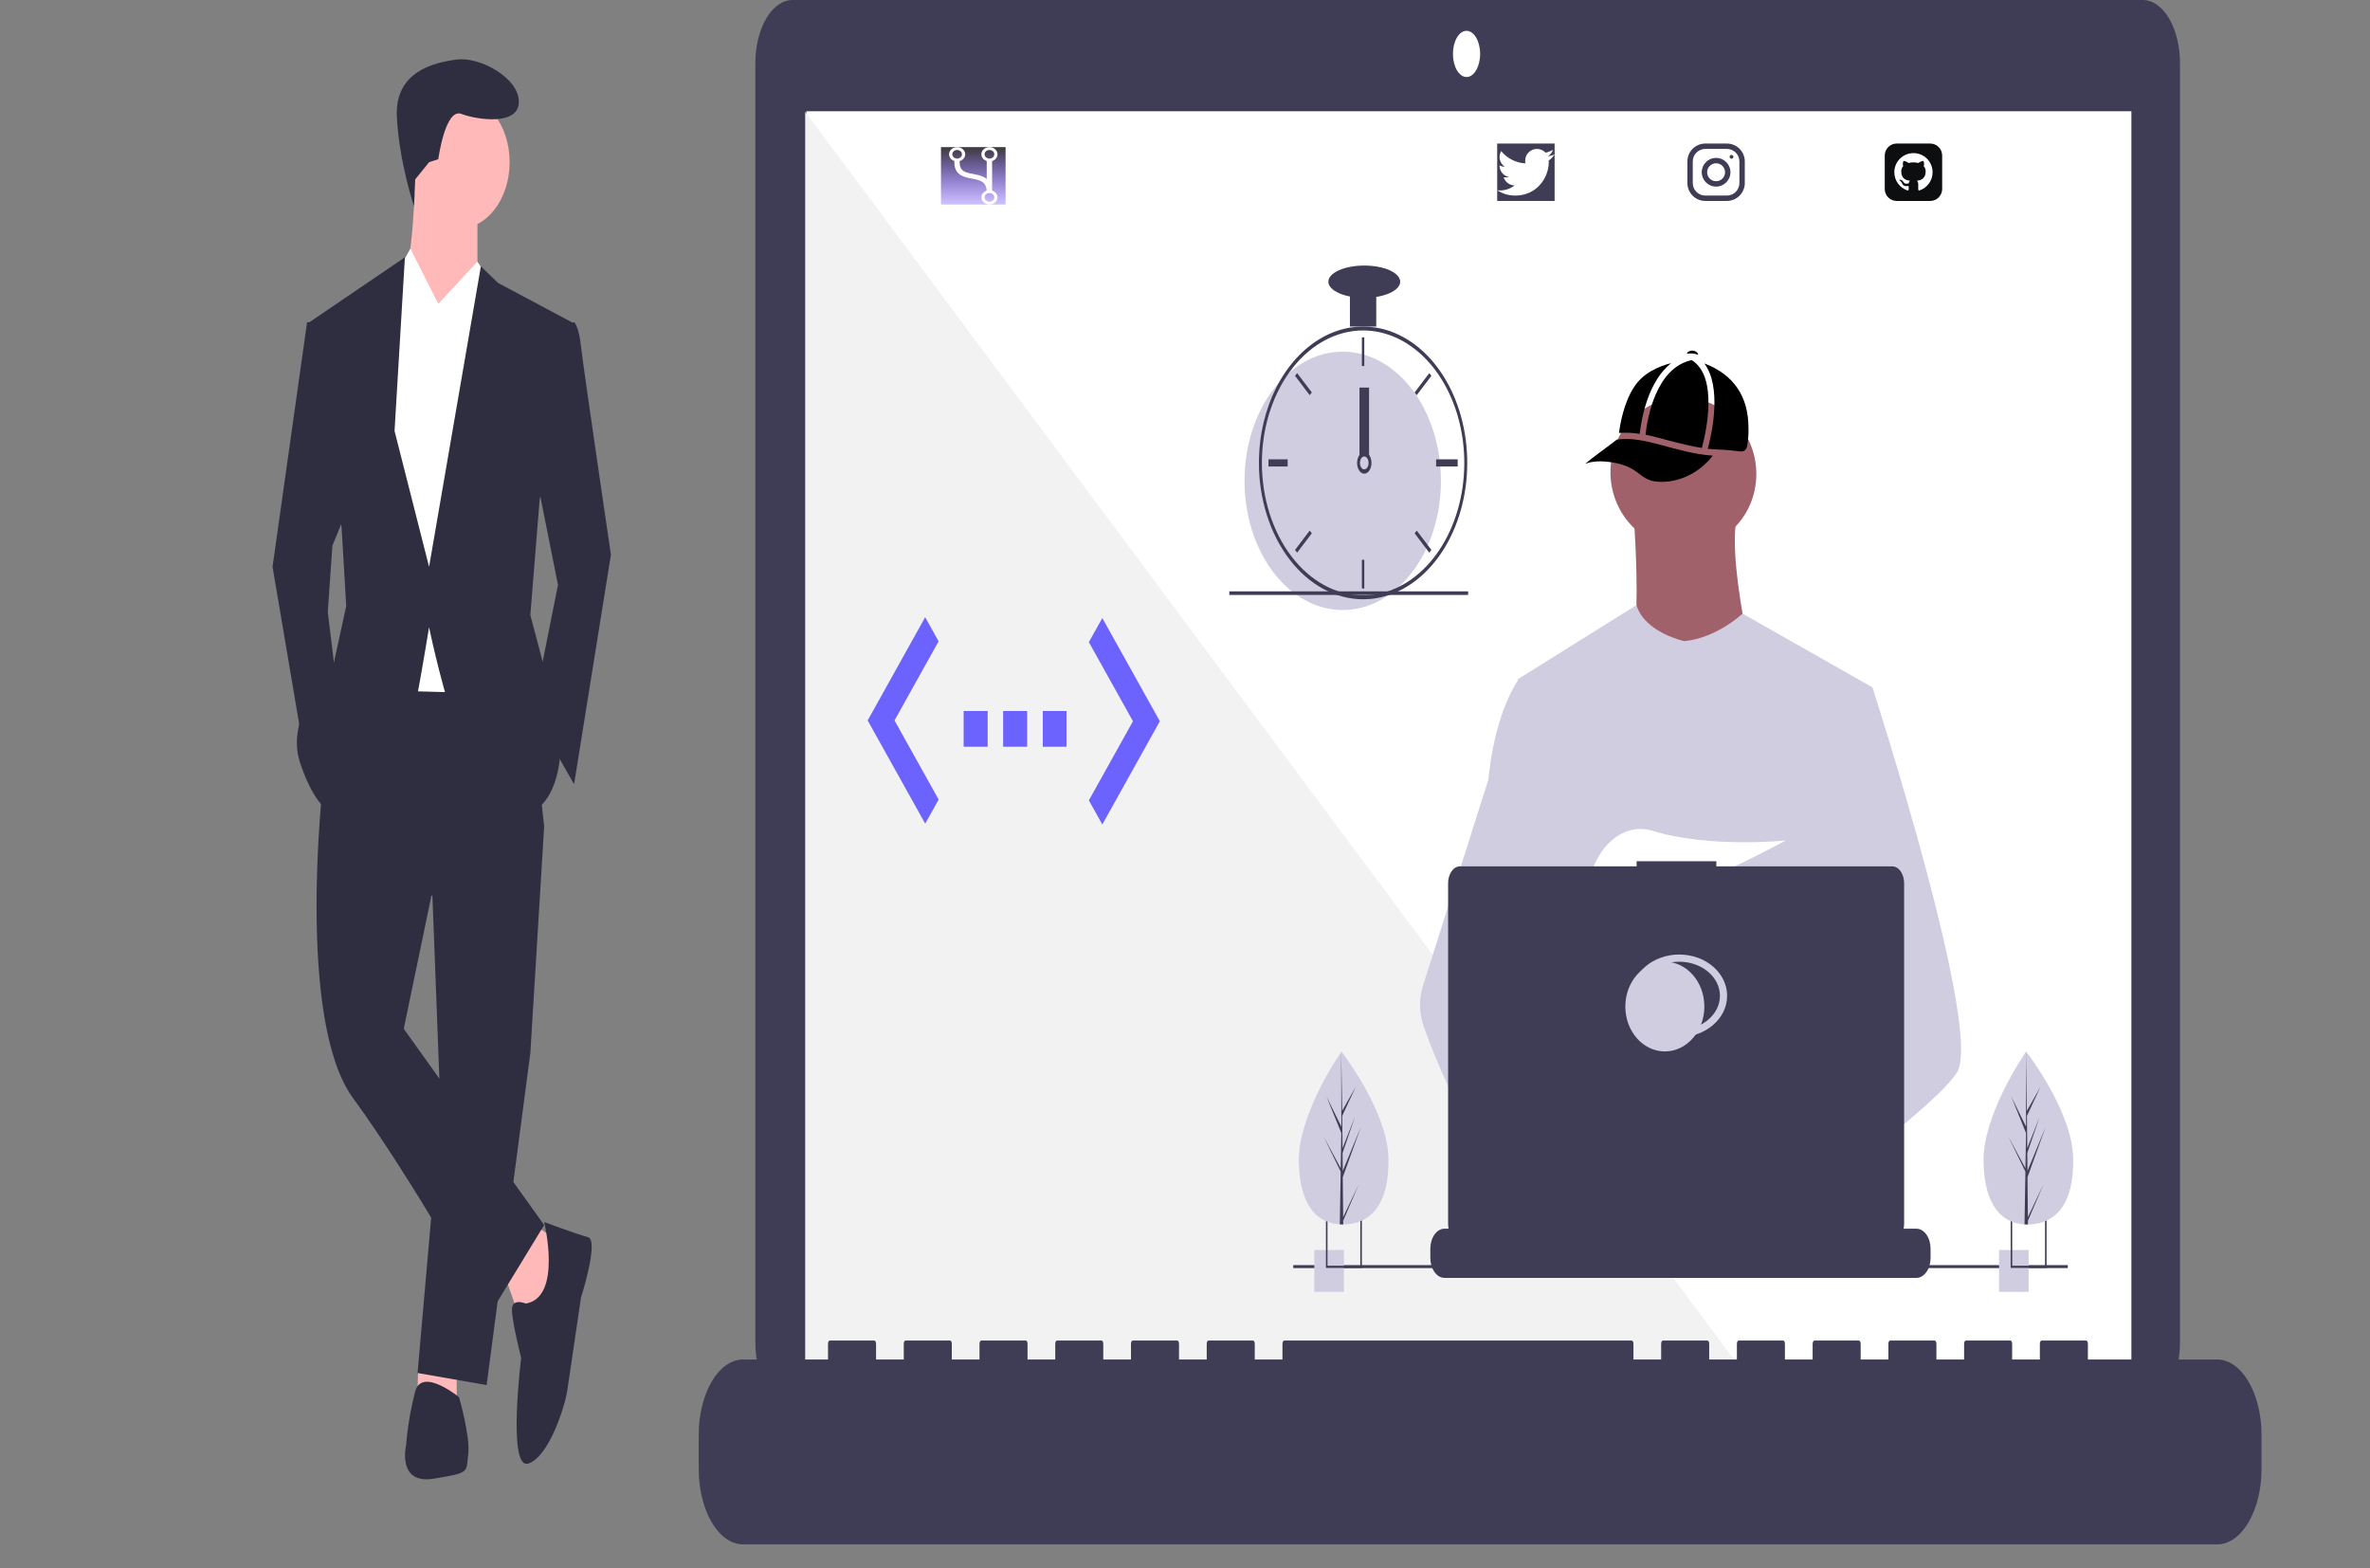 <svg width="600" height="397" viewBox="0 0 600 397" fill="none" xmlns="http://www.w3.org/2000/svg">
<rect x="0" y="0" width="600" height="397" fill="#808080" stroke="none"/>
<g id="me-5 1">
<g id="me 5">
<path id="Vector 5" d="M106.403 142.321L97.97 155.752L105.869 170.091L114.301 156.661L106.403 142.321Z" fill="#E6E6E6"/>
<path id="Vector 6" d="M114.908 140.313L104.668 156.621L95.077 139.21L105.316 122.901L114.908 140.313ZM104.696 155.155L114.045 140.265L105.288 124.367L95.939 139.258L104.696 155.155Z" fill="#CCCCCC"/>
<path id="Vector 7" d="M542.489 0H200.634C199.398 -2.38775e-06 198.174 0.414 197.033 1.218C195.892 2.022 194.854 3.2 193.981 4.686C193.107 6.172 192.414 7.936 191.942 9.877C191.468 11.818 191.225 13.898 191.225 15.999V339.879C191.225 341.98 191.468 344.06 191.942 346.001C192.414 347.943 193.107 349.706 193.981 351.192C194.854 352.678 195.892 353.856 197.033 354.66C198.174 355.464 199.398 355.878 200.634 355.878H542.489C544.984 355.878 547.377 354.192 549.142 351.192C550.907 348.192 551.898 344.122 551.898 339.879V15.999C551.898 11.756 550.907 7.687 549.142 4.686C547.377 1.686 544.984 2.41117e-06 542.489 0Z" fill="#3F3D56"/>
<path id="Vector 8" d="M539.592 28.163H204.149V349.915H539.592V28.163Z" fill="white"/>
<path id="Vector 9" d="M371.275 19.5C373.174 19.5 374.715 16.881 374.715 13.65C374.715 10.419 373.174 7.8 371.275 7.8C369.374 7.8 367.834 10.419 367.834 13.65C367.834 16.881 369.374 19.5 371.275 19.5Z" fill="white"/>
<path id="Vector 10" d="M443.352 350.029H203.84V28.276L443.352 350.029Z" fill="#F2F2F2"/>
<path id="Vector 11" d="M561.316 344.178H528.578V340.167C528.578 340.063 528.567 339.959 528.543 339.863C528.519 339.767 528.486 339.679 528.442 339.605C528.399 339.531 528.347 339.473 528.29 339.433C528.233 339.393 528.172 339.372 528.111 339.372H516.887C516.826 339.372 516.765 339.393 516.708 339.433C516.651 339.473 516.599 339.531 516.557 339.605C516.513 339.679 516.479 339.767 516.455 339.863C516.431 339.959 516.419 340.063 516.419 340.167V344.178H509.404V340.167C509.404 340.063 509.392 339.959 509.369 339.863C509.345 339.767 509.311 339.679 509.267 339.605C509.224 339.531 509.173 339.473 509.115 339.433C509.059 339.393 508.998 339.372 508.936 339.372H497.712C497.651 339.372 497.591 339.393 497.533 339.433C497.477 339.473 497.425 339.531 497.382 339.605C497.338 339.679 497.304 339.767 497.281 339.863C497.257 339.959 497.244 340.063 497.244 340.167V344.178H490.23V340.167C490.23 340.063 490.217 339.959 490.194 339.863C490.171 339.767 490.137 339.679 490.093 339.605C490.049 339.531 489.998 339.473 489.941 339.433C489.884 339.393 489.823 339.372 489.762 339.372H478.538C478.476 339.372 478.416 339.393 478.359 339.433C478.302 339.473 478.251 339.531 478.208 339.605C478.164 339.679 478.129 339.767 478.106 339.863C478.082 339.959 478.07 340.063 478.07 340.167V344.178H471.055V340.167C471.055 340.063 471.043 339.959 471.02 339.863C470.996 339.767 470.962 339.679 470.918 339.605C470.874 339.531 470.824 339.473 470.766 339.433C470.71 339.393 470.649 339.372 470.587 339.372H459.363C459.302 339.372 459.241 339.393 459.184 339.433C459.128 339.473 459.076 339.531 459.033 339.605C458.989 339.679 458.955 339.767 458.932 339.863C458.908 339.959 458.895 340.063 458.895 340.167V344.178H451.881V340.167C451.881 340.063 451.868 339.959 451.845 339.863C451.822 339.767 451.788 339.679 451.744 339.605C451.7 339.531 451.649 339.473 451.592 339.433C451.535 339.393 451.474 339.372 451.413 339.372H440.189C440.127 339.372 440.066 339.393 440.01 339.433C439.953 339.473 439.902 339.531 439.858 339.605C439.815 339.679 439.78 339.767 439.757 339.863C439.733 339.959 439.721 340.063 439.721 340.167V344.178H432.706V340.167C432.706 340.063 432.694 339.959 432.671 339.863C432.647 339.767 432.613 339.679 432.569 339.605C432.526 339.531 432.474 339.473 432.417 339.433C432.361 339.393 432.3 339.372 432.238 339.372H421.014C420.953 339.372 420.892 339.393 420.835 339.433C420.779 339.473 420.727 339.531 420.683 339.605C420.64 339.679 420.606 339.767 420.583 339.863C420.559 339.959 420.547 340.063 420.547 340.167V344.178H413.532V340.167C413.532 340.063 413.519 339.959 413.496 339.863C413.473 339.767 413.438 339.679 413.395 339.605C413.351 339.531 413.299 339.473 413.243 339.433C413.186 339.393 413.125 339.372 413.064 339.372H325.142C325.08 339.372 325.019 339.393 324.963 339.433C324.906 339.473 324.855 339.531 324.811 339.605C324.768 339.679 324.733 339.767 324.709 339.863C324.686 339.959 324.674 340.063 324.674 340.167V344.178H317.659V340.167C317.659 340.063 317.647 339.959 317.623 339.863C317.6 339.767 317.565 339.679 317.522 339.605C317.479 339.531 317.427 339.473 317.37 339.433C317.314 339.393 317.253 339.372 317.191 339.372H305.967C305.906 339.372 305.845 339.393 305.788 339.433C305.732 339.473 305.68 339.531 305.636 339.605C305.593 339.679 305.559 339.767 305.535 339.863C305.512 339.959 305.5 340.063 305.5 340.167V344.178H298.485V340.167C298.485 340.063 298.472 339.959 298.449 339.863C298.426 339.767 298.391 339.679 298.347 339.605C298.304 339.531 298.252 339.473 298.196 339.433C298.139 339.393 298.079 339.372 298.017 339.372H286.793C286.731 339.372 286.67 339.393 286.614 339.433C286.557 339.473 286.506 339.531 286.462 339.605C286.418 339.679 286.384 339.767 286.36 339.863C286.337 339.959 286.325 340.063 286.325 340.167V344.178H279.31V340.167C279.31 340.063 279.298 339.959 279.274 339.863C279.251 339.767 279.216 339.679 279.172 339.605C279.13 339.531 279.078 339.473 279.021 339.433C278.964 339.393 278.904 339.372 278.842 339.372H267.618C267.557 339.372 267.496 339.393 267.439 339.433C267.382 339.473 267.331 339.531 267.287 339.605C267.244 339.679 267.21 339.767 267.186 339.863C267.163 339.959 267.151 340.063 267.151 340.167V344.178H260.136V340.167C260.136 340.063 260.123 339.959 260.1 339.863C260.076 339.767 260.042 339.679 259.998 339.605C259.955 339.531 259.903 339.473 259.847 339.433C259.789 339.393 259.729 339.372 259.668 339.372H248.444C248.382 339.372 248.321 339.393 248.265 339.433C248.207 339.473 248.157 339.531 248.113 339.605C248.069 339.679 248.035 339.767 248.011 339.863C247.988 339.959 247.976 340.063 247.976 340.167V344.178H240.961V340.167C240.961 340.063 240.949 339.959 240.925 339.863C240.902 339.767 240.867 339.679 240.823 339.605C240.781 339.531 240.729 339.473 240.672 339.433C240.615 339.393 240.554 339.372 240.493 339.372H229.269C229.145 339.372 229.026 339.456 228.938 339.605C228.851 339.754 228.802 339.956 228.802 340.167V344.178H221.786V340.167C221.786 340.063 221.774 339.959 221.751 339.863C221.727 339.767 221.693 339.679 221.649 339.605C221.606 339.531 221.554 339.473 221.498 339.433C221.441 339.393 221.38 339.372 221.319 339.372H210.094C209.97 339.372 209.851 339.456 209.764 339.605C209.676 339.754 209.627 339.956 209.627 340.167V344.178H188.114C185.137 344.178 182.282 346.189 180.177 349.768C178.072 353.347 176.89 358.202 176.89 363.263V371.894C176.89 376.955 178.072 381.81 180.177 385.389C182.282 388.968 185.137 390.979 188.114 390.979H561.316C564.293 390.979 567.147 388.968 569.252 385.389C571.357 381.81 572.54 376.955 572.54 371.894V363.263C572.54 360.757 572.249 358.276 571.685 355.96C571.122 353.644 570.295 351.54 569.252 349.768C568.21 347.995 566.973 346.59 565.611 345.631C564.249 344.671 562.789 344.178 561.316 344.178Z" fill="#3F3D56"/>
<g id="undraw dev productivity umsq 1">
<path id="Vector 12" d="M425.972 138.887C436.169 139.132 444.527 130.772 444.64 120.217C444.752 109.66 436.576 100.905 426.379 100.662C416.181 100.417 407.823 108.777 407.711 119.333C407.599 129.889 415.774 138.644 425.972 138.887Z" fill="#A0616A"/>
<path id="Vector 13" d="M413.149 125.02C413.149 125.02 416.855 164.53 411.154 168.965C405.451 173.399 445.08 173.802 445.08 173.802C445.08 173.802 436.242 139.533 440.234 129.051L413.149 125.02Z" fill="#A0616A"/>
<path id="Vector 14" d="M474.018 174.002L470.722 195.225L463.753 240.124L463.544 242.583L461.139 271.05L459.539 289.961L458.467 302.665C451.945 307.404 447.218 310.677 447.218 310.677C447.218 310.677 446.812 307.794 446.156 304.106C441.579 306.046 433.109 309.266 425.932 309.909C428.545 314.029 429.747 317.898 428.117 320.754C423.201 329.365 402.902 311.327 395.802 304.602C395.637 306.211 395.574 307.839 395.614 309.467L390.182 303.557L390.719 289.961L391.626 266.957L392.765 238.108C392.407 236.873 392.105 235.605 391.864 234.314C390.2 225.946 388.18 209.236 386.631 195.225C385.385 183.947 384.448 174.418 384.25 172.391C384.224 172.126 384.21 171.99 384.21 171.99L414.287 153.196C416.425 160.205 426.406 162.313 426.406 162.313C434.675 161.507 441.157 155.341 441.157 155.341L474.018 174.002Z" fill="#D0CDE1"/>
<path id="Vector 15" d="M449.5 302.615C449.5 302.615 448.226 303.232 446.156 304.106C441.579 306.046 433.109 309.266 425.932 309.909C419.752 310.469 414.53 309.122 413.576 303.421C413.166 300.97 413.746 298.954 415.012 297.297C418.789 292.345 428.655 290.57 436.48 289.961C438.69 289.791 440.733 289.712 442.435 289.681C445.324 289.628 447.218 289.712 447.218 289.712L447.263 289.961L449.5 302.615Z" fill="#A0616A"/>
<path id="Vector 16" d="M495.4 271.569C493.396 274.64 488.431 279.267 482.412 284.276C480.173 286.137 477.79 288.055 475.358 289.961C469.555 294.512 463.48 299.022 458.467 302.665C451.945 307.404 447.218 310.677 447.218 310.677C447.218 310.677 446.812 307.794 446.156 304.106C445.278 299.169 443.957 292.787 442.579 289.961C442.531 289.863 442.483 289.772 442.435 289.681C442.033 288.936 441.63 288.501 441.231 288.501L461.139 271.05L469.742 263.507L463.544 242.583L455.77 216.338L460.462 195.225L465.179 174.002H474.018C474.018 174.002 476.944 183.036 480.687 195.633C481.245 197.517 481.823 199.48 482.412 201.508C490.111 227.989 499.709 264.967 495.4 271.569Z" fill="#D0CDE1"/>
<path id="Vector 17" d="M428.117 320.754C423.201 329.365 402.902 311.327 395.802 304.602C394.256 303.137 393.336 302.211 393.336 302.211L399.83 289.961L401.888 286.083C401.888 286.083 403.729 287.464 406.449 289.712C406.548 289.795 406.647 289.878 406.748 289.961C409.095 291.909 412.04 294.455 415.012 297.297C419.113 301.219 423.26 305.695 425.932 309.909C428.545 314.029 429.747 317.898 428.117 320.754Z" fill="#A0616A"/>
<path id="Vector 18" d="M406.449 289.712C405.723 289.707 404.998 289.791 404.282 289.962C398.132 291.455 396.318 299.328 395.802 304.602C395.637 306.211 395.574 307.84 395.615 309.467L390.182 303.557L388.202 301.405C383.437 299.056 379.192 294.883 375.511 289.962C372.318 285.617 369.453 280.813 366.964 275.628C364.485 270.518 362.274 265.157 360.351 259.588C359.814 258.034 359.526 256.332 359.506 254.603C359.486 252.874 359.735 251.16 360.236 249.582L366.964 228.379L376.798 197.389C376.87 196.651 376.95 195.93 377.036 195.225C378.986 179.412 384.21 172.391 384.21 172.391H388.202L390.872 195.225L394.189 223.593L391.864 234.314L386.492 259.074L391.626 266.958L406.449 289.712Z" fill="#D0CDE1"/>
<path id="Vector 19" d="M410.966 223.616L414.379 229.245C415.646 228.904 416.97 228.501 418.333 228.051L417.353 223.616L419.75 227.569C434.195 222.545 452.099 212.778 452.099 212.778C452.099 212.778 432.77 214.782 418.337 210.323C411.951 208.35 405.381 212.827 402.76 221.294C401.238 226.216 401.477 230.48 406.878 230.48C408.703 230.436 410.524 230.194 412.323 229.756L410.966 223.616Z" fill="white"/>
<path id="Vector 20" d="M488.752 316.139V318.436C488.753 319.065 488.67 319.69 488.509 320.278C488.437 320.54 488.351 320.792 488.25 321.035C487.931 321.792 487.478 322.418 486.936 322.853C486.395 323.288 485.782 323.517 485.159 323.516H365.701C365.079 323.517 364.467 323.288 363.924 322.853C363.383 322.418 362.93 321.792 362.612 321.035C362.511 320.792 362.424 320.54 362.353 320.278C362.19 319.69 362.108 319.065 362.109 318.436V316.139C362.108 315.472 362.202 314.811 362.382 314.195C362.562 313.578 362.827 313.019 363.161 312.546C363.495 312.075 363.891 311.7 364.327 311.445C364.763 311.19 365.23 311.059 365.701 311.059H372.587V309.988C372.587 309.961 372.591 309.933 372.598 309.907C372.606 309.882 372.617 309.858 372.631 309.838C372.645 309.819 372.662 309.803 372.68 309.793C372.698 309.782 372.717 309.776 372.737 309.776H376.329C376.349 309.776 376.369 309.782 376.388 309.793C376.406 309.803 376.422 309.819 376.436 309.838C376.449 309.858 376.461 309.882 376.468 309.907C376.476 309.933 376.479 309.961 376.479 309.988V311.059H378.724V309.988C378.724 309.961 378.728 309.933 378.735 309.907C378.743 309.882 378.754 309.858 378.768 309.838C378.781 309.819 378.799 309.803 378.817 309.793C378.835 309.782 378.854 309.776 378.874 309.776H382.467C382.486 309.776 382.506 309.782 382.524 309.793C382.542 309.803 382.559 309.819 382.572 309.838C382.587 309.858 382.598 309.882 382.605 309.907C382.612 309.933 382.616 309.961 382.616 309.988V311.059H384.864V309.988C384.864 309.961 384.867 309.933 384.874 309.907C384.883 309.882 384.893 309.858 384.907 309.838C384.921 309.819 384.938 309.803 384.956 309.793C384.974 309.782 384.993 309.776 385.013 309.776H388.606C388.625 309.776 388.645 309.782 388.664 309.793C388.682 309.803 388.698 309.819 388.712 309.838C388.726 309.858 388.737 309.882 388.744 309.907C388.752 309.933 388.755 309.961 388.755 309.988V311.059H391V309.988C391 309.961 391.004 309.933 391.011 309.907C391.019 309.882 391.03 309.858 391.044 309.838C391.058 309.819 391.075 309.803 391.093 309.793C391.111 309.782 391.13 309.776 391.15 309.776H394.743C394.762 309.776 394.782 309.782 394.8 309.793C394.818 309.803 394.835 309.819 394.848 309.838C394.863 309.858 394.874 309.882 394.881 309.907C394.888 309.933 394.893 309.961 394.892 309.988V311.059H397.137V309.988C397.137 309.961 397.141 309.933 397.149 309.907C397.156 309.882 397.167 309.858 397.18 309.838C397.195 309.819 397.211 309.803 397.23 309.793C397.248 309.782 397.267 309.776 397.287 309.776H400.88C400.899 309.776 400.919 309.782 400.937 309.793C400.955 309.803 400.972 309.819 400.985 309.838C401 309.858 401.011 309.882 401.018 309.907C401.025 309.933 401.03 309.961 401.03 309.988V311.059H403.276V309.988C403.276 309.961 403.28 309.933 403.288 309.907C403.295 309.882 403.306 309.858 403.32 309.838C403.334 309.819 403.351 309.803 403.369 309.793C403.387 309.782 403.406 309.776 403.426 309.776H407.019C407.038 309.776 407.058 309.782 407.076 309.793C407.095 309.803 407.111 309.819 407.125 309.838C407.139 309.858 407.15 309.882 407.157 309.907C407.165 309.933 407.169 309.961 407.169 309.988V311.059H409.413V309.988C409.413 309.961 409.417 309.933 409.425 309.907C409.432 309.882 409.443 309.858 409.457 309.838C409.471 309.819 409.487 309.803 409.506 309.793C409.524 309.782 409.543 309.776 409.563 309.776H437.705C437.725 309.776 437.744 309.782 437.763 309.793C437.781 309.803 437.797 309.819 437.812 309.838C437.825 309.858 437.836 309.882 437.843 309.907C437.852 309.933 437.855 309.961 437.855 309.988V311.059H440.102V309.988C440.102 309.961 440.106 309.933 440.114 309.907C440.121 309.882 440.132 309.858 440.146 309.838C440.16 309.819 440.176 309.803 440.195 309.793C440.213 309.782 440.233 309.776 440.252 309.776H443.845C443.885 309.777 443.922 309.799 443.95 309.839C443.978 309.879 443.994 309.933 443.995 309.988V311.059H446.239V309.988C446.239 309.961 446.243 309.933 446.25 309.907C446.258 309.882 446.269 309.858 446.283 309.838C446.297 309.819 446.313 309.803 446.331 309.793C446.349 309.782 446.369 309.776 446.389 309.776H449.981C450.001 309.776 450.021 309.782 450.039 309.793C450.057 309.803 450.073 309.819 450.088 309.838C450.101 309.858 450.112 309.882 450.12 309.907C450.128 309.933 450.131 309.961 450.131 309.988V311.059H452.376V309.988C452.376 309.961 452.38 309.933 452.387 309.907C452.394 309.882 452.405 309.858 452.42 309.838C452.433 309.819 452.45 309.803 452.468 309.793C452.486 309.782 452.506 309.776 452.525 309.776H456.118C456.138 309.776 456.157 309.782 456.175 309.793C456.194 309.803 456.211 309.819 456.224 309.838C456.238 309.858 456.249 309.882 456.257 309.907C456.264 309.933 456.268 309.961 456.268 309.988V311.059H458.516V309.988C458.516 309.961 458.519 309.933 458.527 309.907C458.534 309.882 458.545 309.858 458.559 309.838C458.573 309.819 458.589 309.803 458.607 309.793C458.626 309.782 458.646 309.776 458.665 309.776H462.258C462.297 309.777 462.335 309.8 462.362 309.839C462.389 309.879 462.405 309.933 462.405 309.988V311.059H464.652V309.988C464.652 309.961 464.656 309.933 464.663 309.907C464.67 309.882 464.682 309.858 464.696 309.838C464.71 309.819 464.726 309.803 464.744 309.793C464.762 309.782 464.782 309.776 464.802 309.776H468.394C468.414 309.776 468.433 309.782 468.452 309.793C468.47 309.803 468.487 309.819 468.501 309.838C468.514 309.858 468.525 309.882 468.533 309.907C468.541 309.933 468.544 309.961 468.544 309.988V311.059H470.789V309.988C470.789 309.961 470.793 309.933 470.8 309.907C470.807 309.882 470.819 309.858 470.833 309.838C470.846 309.819 470.863 309.803 470.881 309.793C470.899 309.782 470.919 309.776 470.939 309.776H474.531C474.551 309.776 474.57 309.782 474.588 309.793C474.606 309.803 474.624 309.819 474.637 309.838C474.651 309.858 474.662 309.882 474.67 309.907C474.677 309.933 474.681 309.961 474.681 309.988V311.059H485.159C485.632 311.059 486.099 311.19 486.535 311.445C486.971 311.7 487.367 312.075 487.7 312.546C488.034 313.019 488.299 313.578 488.479 314.195C488.659 314.811 488.752 315.472 488.752 316.139Z" fill="#3F3D56"/>
<path id="Vector 21" d="M523.488 320.278H327.401V321.035H523.488V320.278Z" fill="#3F3D56"/>
<path id="Vector 22" d="M479.045 219.33H434.519V218.032H414.33V219.33H369.62C368.822 219.33 368.056 219.778 367.491 220.578C366.926 221.376 366.609 222.459 366.609 223.589V309.807C366.609 310.936 366.926 312.019 367.491 312.819C368.056 313.617 368.822 314.066 369.62 314.066H479.045C479.844 314.066 480.61 313.617 481.175 312.819C481.74 312.019 482.057 310.936 482.057 309.807V223.589C482.057 223.03 481.98 222.475 481.828 221.959C481.676 221.442 481.454 220.973 481.175 220.578C480.895 220.181 480.563 219.868 480.198 219.654C479.833 219.44 479.44 219.33 479.045 219.33Z" fill="#3F3D56"/>
<path id="Vector 23" d="M425.119 261.638C431.313 261.638 436.335 257.368 436.335 252.1C436.335 246.831 431.313 242.561 425.119 242.561C418.924 242.561 413.902 246.831 413.902 252.1C413.902 257.368 418.924 261.638 425.119 261.638Z" stroke="#D0CDE1" stroke-width="1.817" stroke-miterlimit="10"/>
<path id="Vector 24" d="M421.48 266.181C427.005 266.181 431.485 261.097 431.485 254.825C431.485 248.553 427.005 243.469 421.48 243.469C415.956 243.469 411.476 248.553 411.476 254.825C411.476 261.097 415.956 266.181 421.48 266.181Z" fill="#D0CDE1"/>
<path id="Vector 25" d="M340.228 316.455H332.737V327.048H340.228V316.455Z" fill="#D0CDE1"/>
<path id="Vector 26" d="M335.681 308.134V320.996H344.776V308.134H335.681ZM344.38 320.435H336.074V308.693H344.38V320.435Z" fill="#3F3D56"/>
<path id="Vector 27" d="M513.576 316.455H506.086V327.048H513.576V316.455Z" fill="#D0CDE1"/>
<path id="Vector 28" d="M509.03 308.134V320.996H518.126V308.134H509.03ZM517.729 320.435H509.423V308.693H517.729V320.435Z" fill="#3F3D56"/>
<path id="Vector 29" d="M339.931 154.439C353.66 154.439 364.79 139.797 364.79 121.735C364.79 103.672 353.66 89.03 339.931 89.03C326.201 89.03 315.071 103.672 315.071 121.735C315.071 139.797 326.201 154.439 339.931 154.439Z" fill="#D0CDE1"/>
<path id="Vector 30" d="M348.476 82.952C346.224 82.577 343.945 82.577 341.693 82.952C336.678 83.814 331.955 86.541 328.088 90.811C324.22 95.08 321.37 100.712 319.874 107.038C319.194 109.921 318.809 112.909 318.729 115.925C318.717 116.344 318.71 116.768 318.71 117.192C318.717 126.345 321.498 135.121 326.443 141.593C331.387 148.065 338.092 151.705 345.084 151.714C345.646 151.714 346.207 151.689 346.761 151.645C348.061 151.538 349.353 151.304 350.627 150.945C356.708 149.233 362.132 144.763 365.939 138.326C369.747 131.889 371.694 123.896 371.436 115.761C371.179 107.627 368.734 99.873 364.533 93.87C360.331 87.866 354.644 83.999 348.476 82.952ZM353.34 148.942H353.336C351.212 149.891 349.001 150.467 346.761 150.654C346.207 150.703 345.646 150.727 345.084 150.727C338.292 150.716 331.78 147.18 326.977 140.893C322.174 134.607 319.471 126.083 319.463 117.192C319.463 116.768 319.471 116.344 319.482 115.925C319.741 107.26 322.551 99.063 327.323 93.048C332.095 87.034 338.46 83.668 345.084 83.657C351.155 83.657 357.027 86.478 361.657 91.617C366.285 96.756 369.37 103.88 370.362 111.718C371.353 119.556 370.186 127.601 367.068 134.418C363.951 141.235 359.086 146.382 353.34 148.942Z" fill="#3F3D56"/>
<path id="Vector 31" d="M345.388 85.396H344.781V92.664H345.388V85.396Z" fill="#3F3D56"/>
<path id="Vector 32" d="M328.387 94.449L327.856 95.148L331.574 100.045L332.105 99.345L328.387 94.449Z" fill="#3F3D56"/>
<path id="Vector 33" d="M321.135 116.284V118.101H325.986V116.284H321.135Z" fill="#3F3D56"/>
<path id="Vector 34" d="M327.856 139.215L328.387 139.915L332.105 135.019L331.574 134.32L327.856 139.215Z" fill="#3F3D56"/>
<path id="Vector 35" d="M358.132 99.345L358.663 100.045L362.382 95.148L361.85 94.449L358.132 99.345Z" fill="#3F3D56"/>
<path id="Vector 36" d="M363.577 116.284V118.101H369.034V116.284H363.577Z" fill="#3F3D56"/>
<path id="Vector 37" d="M358.663 134.32L358.132 135.019L361.85 139.915L362.382 139.215L358.663 134.32Z" fill="#3F3D56"/>
<path id="Vector 38" d="M345.388 141.721H344.781V148.989H345.388V141.721Z" fill="#3F3D56"/>
<path id="Vector 39" d="M346.479 115.012C346.165 114.659 345.781 114.467 345.388 114.467C344.995 114.467 344.611 114.659 344.297 115.012C344.081 115.257 343.903 115.57 343.776 115.928C343.615 116.388 343.546 116.909 343.576 117.428C343.605 117.946 343.734 118.44 343.945 118.853C344.157 119.265 344.443 119.579 344.77 119.756C345.096 119.932 345.45 119.965 345.789 119.85C346.127 119.736 346.437 119.478 346.682 119.108C346.926 118.738 347.094 118.271 347.167 117.762C347.239 117.253 347.213 116.723 347.091 116.237C346.97 115.749 346.757 115.324 346.479 115.012ZM345.388 118.827C345.099 118.826 344.822 118.653 344.618 118.347C344.412 118.041 344.298 117.626 344.297 117.192C344.298 116.862 344.365 116.539 344.489 116.266C344.596 116.034 344.74 115.848 344.909 115.725C345.078 115.602 345.265 115.546 345.452 115.563C345.64 115.58 345.82 115.669 345.978 115.821C346.136 115.974 346.265 116.185 346.352 116.434C346.439 116.683 346.482 116.961 346.476 117.242C346.471 117.523 346.417 117.797 346.32 118.037C346.223 118.278 346.086 118.478 345.923 118.616C345.759 118.754 345.575 118.827 345.388 118.827Z" fill="#3F3D56"/>
<path id="Vector 40" d="M348.419 74.494H341.75V82.671H348.419V74.494Z" fill="#3F3D56"/>
<path id="Vector 41" d="M345.388 75.403C350.411 75.403 354.483 73.573 354.483 71.315C354.483 69.057 350.411 67.227 345.388 67.227C340.365 67.227 336.293 69.057 336.293 71.315C336.293 73.573 340.365 75.403 345.388 75.403Z" fill="#3F3D56"/>
<path id="clock" d="M346.601 98.114H344.175V115.375H346.601V98.114Z" fill="#3F3D56"/>
<path id="Vector 42" d="M371.675 149.71H311.217V150.619H371.675V149.71Z" fill="#3F3D56"/>
<g id="leaf left">
<path id="Vector 43" d="M351.503 293.202C351.753 305.289 346.758 309.718 340.491 309.977C340.345 309.983 340.201 309.987 340.056 309.988C339.765 309.992 339.477 309.984 339.193 309.968C333.524 309.636 329.038 305.38 328.806 294.14C328.566 282.508 338.776 267.394 339.542 266.275L339.543 266.274C339.572 266.232 339.587 266.21 339.587 266.21C339.587 266.21 351.253 281.117 351.503 293.202Z" fill="#D0CDE1"/>
<path id="Vector 44" d="M340.04 308.146L344.021 299.773L340.048 309.046L340.056 309.988C339.765 309.992 339.477 309.984 339.193 309.968L339.39 297.858L339.385 297.765L339.392 297.746L339.411 296.602L335.051 287.651L339.406 295.746L339.421 295.988L339.57 286.838L335.804 277.558L339.581 285.23L339.542 266.275V266.212L339.543 266.274L339.793 281.213L343.225 275.146L339.804 282.5L339.879 290.685L343.038 282.698L339.891 291.888L339.933 296.438L344.526 285.312L339.946 298.026L340.04 308.146Z" fill="#3F3D56"/>
</g>
<g id="leaf right">
<path id="Vector 45" d="M524.851 293.202C525.101 305.289 520.107 309.718 513.839 309.977C513.694 309.983 513.549 309.987 513.405 309.988C513.114 309.992 512.826 309.984 512.541 309.968C506.873 309.636 502.386 305.38 502.155 294.14C501.914 282.508 512.124 267.394 512.89 266.275L512.892 266.274C512.921 266.232 512.935 266.21 512.935 266.21C512.935 266.21 524.602 281.117 524.851 293.202Z" fill="#D0CDE1"/>
<path id="Vector 46" d="M513.389 308.146L517.37 299.773L513.397 309.046L513.405 309.988C513.114 309.992 512.826 309.984 512.541 309.968L512.739 297.858L512.734 297.765L512.741 297.746L512.759 296.602L508.399 287.651L512.755 295.746L512.77 295.988L512.919 286.838L509.153 277.558L512.93 285.23L512.89 266.275V266.212L512.892 266.274L513.142 281.213L516.574 275.146L513.153 282.5L513.228 290.685L516.386 282.698L513.24 291.888L513.282 296.438L517.874 285.312L513.295 298.026L513.389 308.146Z" fill="#3F3D56"/>
</g>
<path id="IS" d="M455.156 252.774V261.638H453.999V252.774H455.156ZM459.94 261.727C459.355 261.727 458.829 261.626 458.363 261.422C457.905 261.211 457.545 260.922 457.282 260.557C457.019 260.184 456.883 259.756 456.875 259.273H458.109C458.15 259.688 458.32 260.04 458.617 260.328C458.923 260.608 459.363 260.748 459.94 260.748C460.491 260.748 460.923 260.613 461.237 260.341C461.559 260.061 461.721 259.705 461.721 259.273C461.721 258.934 461.627 258.658 461.441 258.446C461.254 258.234 461.021 258.073 460.741 257.963C460.462 257.853 460.084 257.734 459.609 257.607C459.024 257.454 458.554 257.301 458.198 257.149C457.85 256.996 457.549 256.759 457.295 256.437C457.048 256.106 456.926 255.665 456.926 255.114C456.926 254.631 457.048 254.203 457.295 253.829C457.54 253.456 457.883 253.168 458.325 252.964C458.774 252.761 459.287 252.659 459.864 252.659C460.694 252.659 461.373 252.867 461.899 253.282C462.433 253.698 462.734 254.249 462.802 254.936H461.53C461.487 254.597 461.309 254.3 460.996 254.046C460.681 253.783 460.266 253.651 459.749 253.651C459.266 253.651 458.872 253.778 458.567 254.033C458.261 254.279 458.109 254.626 458.109 255.076C458.109 255.398 458.198 255.661 458.376 255.864C458.562 256.068 458.786 256.225 459.05 256.335C459.321 256.437 459.698 256.556 460.182 256.691C460.767 256.852 461.237 257.013 461.594 257.174C461.95 257.327 462.255 257.569 462.509 257.899C462.764 258.222 462.891 258.662 462.891 259.222C462.891 259.654 462.776 260.061 462.547 260.443C462.318 260.824 461.979 261.134 461.53 261.371C461.08 261.608 460.551 261.727 459.94 261.727Z" fill="#3F3D56"/>
<g id="cap 2 1">
<g id="Group">
<path id="Shape" d="M429.928 89.82C429.719 88.556 427.454 88.37 427.045 89.561C428.01 89.39 429 89.48 429.928 89.82Z" fill="black"/>
<path id="Vector 47" d="M408.01 117.035C416.428 118.331 414.499 122.703 422.366 121.894C426.746 121.357 430.768 119.015 433.607 115.351C424.37 114.743 416.279 110.176 409.314 111.302C406.178 113.731 402.9 116.007 401.283 117.463C402.259 117.035 404.33 116.468 408.01 117.035Z" fill="black"/>
<path id="Vector 48" d="M415.117 109.836C415.52 106.241 417.136 96.597 423.096 91.925C419.863 92.734 415.929 94.467 413.643 98.046C411.073 102.006 410.157 107.407 409.874 109.609C411.624 109.482 413.382 109.558 415.117 109.836Z" fill="black"/>
<path id="Vector 49" d="M432.349 113.61C434.114 113.813 435.575 113.781 437.922 113.991C440.156 114.192 440.968 114.509 441.646 114.063C442.047 113.749 442.302 113.262 442.347 112.727C442.59 111.269 442.693 109.787 442.652 108.307C442.652 100.427 438.927 94.816 431.477 92.006C435.939 98.014 433.444 109.504 432.349 113.61Z" fill="black"/>
<path id="Vector 50" d="M416.593 110.039C419.647 110.63 425.145 112.468 430.851 113.408C431.819 109.804 435.18 95.398 428.266 91.163C419.177 93.148 417.04 105.934 416.593 110.039Z" fill="black"/>
</g>
</g>
</g>
<g id="github 1">
<path id="Vector 51" d="M488.659 36.339H480.179C478.507 36.339 477.151 37.695 477.151 39.367V47.846C477.151 49.518 478.507 50.874 480.179 50.874H488.659C490.331 50.874 491.686 49.518 491.686 47.846V39.367C491.686 37.695 490.331 36.339 488.659 36.339ZM485.953 48.203C485.708 48.251 485.63 48.1 485.63 47.971V46.641C485.63 46.189 485.472 45.895 485.297 45.744C486.376 45.624 487.51 45.214 487.51 43.354C487.51 42.825 487.321 42.392 487.012 42.054C487.061 41.931 487.227 41.438 486.963 40.771C486.963 40.771 486.557 40.641 485.632 41.268C485.245 41.159 484.83 41.106 484.419 41.104C484.007 41.106 483.593 41.159 483.206 41.267C482.28 40.64 481.873 40.77 481.873 40.77C481.611 41.438 481.776 41.93 481.827 42.053C481.516 42.392 481.327 42.824 481.327 43.353C481.327 45.209 482.458 45.625 483.535 45.748C483.397 45.869 483.271 46.082 483.228 46.396C482.951 46.52 482.25 46.733 481.818 45.993C481.818 45.993 481.562 45.528 481.075 45.493C481.075 45.493 480.602 45.487 481.041 45.788C481.041 45.788 481.359 45.937 481.58 46.496C481.58 46.496 481.86 47.361 483.208 47.068V47.97C483.208 48.098 483.13 48.248 482.888 48.203C480.962 47.563 479.574 45.747 479.574 43.606C479.574 40.93 481.743 38.761 484.419 38.761C487.094 38.761 489.264 40.93 489.264 43.606C489.264 45.746 487.877 47.562 485.953 48.203Z" fill="#0D0E0F"/>
</g>
<g id="instagram 1 1">
<path id="Vector 52" d="M437.178 36.339H431.728C429.219 36.339 427.185 38.373 427.185 40.881V46.332C427.185 48.84 429.219 50.874 431.728 50.874H437.178C439.687 50.874 441.721 48.84 441.721 46.332V40.881C441.721 38.373 439.687 36.339 437.178 36.339ZM440.358 46.332C440.358 48.085 438.932 49.511 437.178 49.511H431.728C429.974 49.511 428.548 48.085 428.548 46.332V40.881C428.548 39.128 429.974 37.701 431.728 37.701H437.178C438.932 37.701 440.358 39.128 440.358 40.881V46.332Z" fill="#3F3D56"/>
<path id="Vector 53" d="M434.453 39.973C432.446 39.973 430.819 41.6 430.819 43.606C430.819 45.613 432.446 47.24 434.453 47.24C436.46 47.24 438.087 45.613 438.087 43.606C438.087 41.6 436.46 39.973 434.453 39.973ZM434.453 45.878C433.201 45.878 432.182 44.858 432.182 43.606C432.182 42.354 433.201 41.335 434.453 41.335C435.705 41.335 436.724 42.354 436.724 43.606C436.724 44.858 435.705 45.878 434.453 45.878Z" fill="#3F3D56"/>
<path id="Vector 54" d="M438.359 40.184C438.627 40.184 438.844 39.968 438.844 39.7C438.844 39.433 438.627 39.216 438.359 39.216C438.092 39.216 437.875 39.433 437.875 39.7C437.875 39.968 438.092 40.184 438.359 40.184Z" fill="#3F3D56"/>
</g>
<g id="twitter 1 1">
<path id="Vector" d="M393.572 36.339H379.037V50.874H393.572V36.339Z" fill="#3F3D56"/>
<g id="Group 2">
<path id="Vector 55" d="M393.572 39.099C393.032 39.337 392.456 39.494 391.855 39.57C392.473 39.201 392.944 38.622 393.166 37.923C392.59 38.267 391.954 38.509 391.276 38.644C390.729 38.062 389.95 37.701 389.1 37.701C387.45 37.701 386.122 39.041 386.122 40.682C386.122 40.918 386.142 41.145 386.191 41.362C383.713 41.241 381.521 40.053 380.049 38.245C379.792 38.691 379.641 39.201 379.641 39.751C379.641 40.783 380.172 41.698 380.964 42.227C380.486 42.218 380.016 42.079 379.618 41.86C379.618 41.869 379.618 41.881 379.618 41.893C379.618 43.341 380.651 44.544 382.005 44.821C381.763 44.887 381.499 44.919 381.224 44.919C381.033 44.919 380.841 44.908 380.66 44.868C381.046 46.048 382.142 46.916 383.444 46.944C382.431 47.737 381.143 48.215 379.75 48.215C379.505 48.215 379.271 48.204 379.037 48.174C380.357 49.025 381.921 49.511 383.608 49.511C389.092 49.511 392.089 44.969 392.089 41.032C392.089 40.9 392.085 40.773 392.079 40.647C392.67 40.227 393.167 39.703 393.572 39.099Z" fill="white"/>
</g>
</g>
<g id="me">
<path id="Vector 56" d="M135.433 310.138L141.844 314.724L137.764 332.306L131.355 333.07L127.857 323.133L135.433 310.138Z" fill="#FFB9B9"/>
<path id="Vector 57" d="M115.62 345.301V353.708L105.713 352.944L105.851 346.02L115.62 345.301Z" fill="#FFB9B9"/>
<path id="Vector 58" d="M137.764 209.234L134.268 266.566L123.196 350.651L105.713 347.593L111.54 281.089L109.209 219.937L137.764 209.234Z" fill="#2F2E41"/>
<path id="Vector 59" d="M91.144 166.427L133.103 167.191L137.764 209.234L109.21 226.816L102.217 260.45L137.764 310.137L123.778 333.069C123.778 333.069 103.965 297.906 89.396 278.032C74.827 258.157 81.82 197.768 81.82 197.768L91.144 166.427Z" fill="#2F2E41"/>
<path id="Vector 60" d="M116.203 57.88C123.283 57.88 129.023 50.351 129.023 41.063C129.023 31.775 123.283 24.246 116.203 24.246C109.122 24.246 103.382 31.775 103.382 41.063C103.382 50.351 109.122 57.88 116.203 57.88Z" fill="#FFB9B9"/>
<path id="Vector 61" d="M120.865 52.529V69.347L112.123 87.692C112.123 87.692 98.72 74.697 101.634 71.64C104.547 68.582 105.13 44.885 105.13 44.885L120.865 52.529Z" fill="#FFB9B9"/>
<path id="Vector 62" d="M120.865 66.289L129.606 80.048L126.109 175.6L98.72 174.835L94.058 91.515L99.885 70.111L103.883 62.977L110.958 76.991L120.865 66.289Z" fill="white"/>
<path id="Vector 63" d="M134.851 115.976L141.261 148.082L134.851 180.187L145.34 198.533L154.664 140.437C154.664 140.437 147.671 93.043 147.089 87.692C146.505 82.341 145.34 81.577 145.34 81.577L140.679 82.341L134.851 115.976Z" fill="#2F2E41"/>
<path id="Vector 64" d="M88.231 128.206L84.151 138.144L82.986 154.961L85.317 174.071L77.158 191.653L69 143.495L77.741 81.577H81.238L88.231 128.206Z" fill="#2F2E41"/>
<path id="Vector 65" d="M137.764 309.373C137.764 309.373 145.923 312.43 148.837 313.195C151.751 313.96 147.089 328.484 147.089 328.484C147.089 328.484 144.174 348.358 143.592 352.18C143.01 356.002 138.93 368.997 133.685 370.526C128.441 372.055 131.937 343.772 131.937 343.772C131.937 343.772 129.606 334.598 129.606 331.541C129.606 328.484 133.103 330.012 133.103 330.012C142.426 328.484 137.764 309.373 137.764 309.373Z" fill="#2F2E41"/>
<path id="Vector 66" d="M118.534 368.233C117.95 372.82 119.116 372.82 109.792 374.348C100.468 375.877 102.799 365.94 102.799 365.94C103.189 361.255 103.971 356.64 105.13 352.18C106.879 346.065 116.203 353.709 116.203 353.709C116.203 353.709 119.116 363.646 118.534 368.233Z" fill="#2F2E41"/>
<path id="Vector 67" d="M105.115 45.419L104.811 52.217C104.811 52.217 101.051 41.063 100.468 29.597C99.885 18.131 109.792 15.837 115.62 15.073C121.447 14.309 131.354 19.66 131.354 25.775C131.354 31.89 120.865 30.361 116.786 28.832C112.706 27.304 110.958 40.299 110.958 40.299L108.627 41.063L105.115 45.419Z" fill="#2F2E41"/>
<path id="Vector 68" d="M124.304 71.702L120.865 66.289L110.958 76.991L120.865 86.164L124.304 71.702Z" fill="white"/>
<path id="Vector 69" d="M99.885 70.111L103.965 63.231L110.958 76.991L102.216 85.4L99.885 70.111Z" fill="white"/>
<path id="Vector 70" d="M136.599 126.678L134.268 155.726L138.93 173.307L141.844 190.124C141.844 190.124 141.844 206.177 130.188 206.941C118.534 207.706 108.627 158.783 108.627 158.783C108.627 158.783 106.879 169.485 105.713 175.6C104.547 181.715 84.734 206.177 84.734 206.177C84.734 206.177 80.072 205.412 75.993 193.182C71.913 180.951 84.151 169.485 84.151 169.485L87.648 153.432L86.482 133.558L78.324 81.577L102.508 65.142L99.885 109.096L108.627 143.495L121.739 67.435L126.109 71.64L144.758 81.577L136.599 126.678Z" fill="#2F2E41"/>
</g>
<g id="code">
<path id="Vector 71" d="M275.663 202.622L286.826 182.593L275.663 162.565L279.066 156.461L293.633 182.593L279.066 208.726L275.663 202.622Z" fill="#6C63FF"/>
<g id="typing2">
<g id="dot1">
<rect width="6" height="9" transform="translate(244 180)" fill="#8882EC"/>
<rect id="Rectangle 1" x="244" y="180" width="6" height="9" fill="#6C63FF"/>
</g>
<g id="dot2">
<rect width="6" height="9" transform="translate(254 180)" fill="#8882EC"/>
<rect id="Rectangle 1_2" x="254" y="180" width="6" height="9" fill="#6C63FF"/>
</g>
<g id="dot3">
<rect width="6" height="9" transform="translate(264 180)" fill="#8882EC"/>
<rect id="Rectangle 1_3" x="264" y="180" width="6" height="9" fill="#6C63FF"/>
</g>
</g>
<path id="Vector 72" d="M237.634 202.417L226.459 182.389L237.622 162.36L234.219 156.256L219.662 182.389L234.23 208.521L237.634 202.417Z" fill="#6C63FF"/>
</g>
<g id="myPortfolioIcon 1">
<path id="Vector 73" d="M238.224 37.247H254.577V51.783H238.224V37.247Z" fill="url(#paint0_linear)"/>
<path id="Vector 74" d="M240.268 39.064C240.268 38.06 241.183 37.247 242.312 37.247C243.442 37.247 244.356 38.06 244.356 39.064C244.356 39.865 243.77 40.538 242.96 40.779C242.846 43.38 244.336 43.664 246.365 44.044C247.53 44.262 248.847 44.514 249.807 45.307V40.77C249.015 40.519 248.445 39.854 248.445 39.064C248.445 38.06 249.359 37.247 250.489 37.247C251.618 37.247 252.533 38.06 252.533 39.064C252.533 39.854 251.962 40.519 251.17 40.77V48.26C251.962 48.51 252.533 49.175 252.533 49.966C252.533 50.969 251.618 51.783 250.489 51.783C249.359 51.783 248.445 50.969 248.445 49.966C248.445 49.181 249.006 48.519 249.789 48.265C249.605 45.89 248.038 45.595 246.084 45.23C244.015 44.842 241.469 44.356 241.602 40.762C240.824 40.504 240.268 39.845 240.268 39.064ZM251.715 39.064C251.715 38.463 251.165 37.974 250.489 37.974C249.812 37.974 249.262 38.463 249.262 39.064C249.262 39.666 249.812 40.154 250.489 40.154C251.165 40.154 251.715 39.666 251.715 39.064ZM249.262 49.966C249.262 50.567 249.812 51.056 250.489 51.056C251.165 51.056 251.715 50.567 251.715 49.966C251.715 49.364 251.165 48.876 250.489 48.876C249.812 48.876 249.262 49.364 249.262 49.966ZM242.312 40.154C242.989 40.154 243.539 39.666 243.539 39.064C243.539 38.463 242.989 37.974 242.312 37.974C241.636 37.974 241.086 38.463 241.086 39.064C241.086 39.666 241.636 40.154 242.312 40.154Z" fill="#FFFDFD"/>
</g>
</g>
</g>
<defs>
<linearGradient id="paint0_linear" x1="246.4" y1="37.247" x2="246.4" y2="51.783" gradientUnits="userSpaceOnUse">
<stop stop-color="#3C3939"/>
<stop offset="1" stop-color="#3D10F0" stop-opacity="0.25"/>
</linearGradient>
</defs>
</svg>
